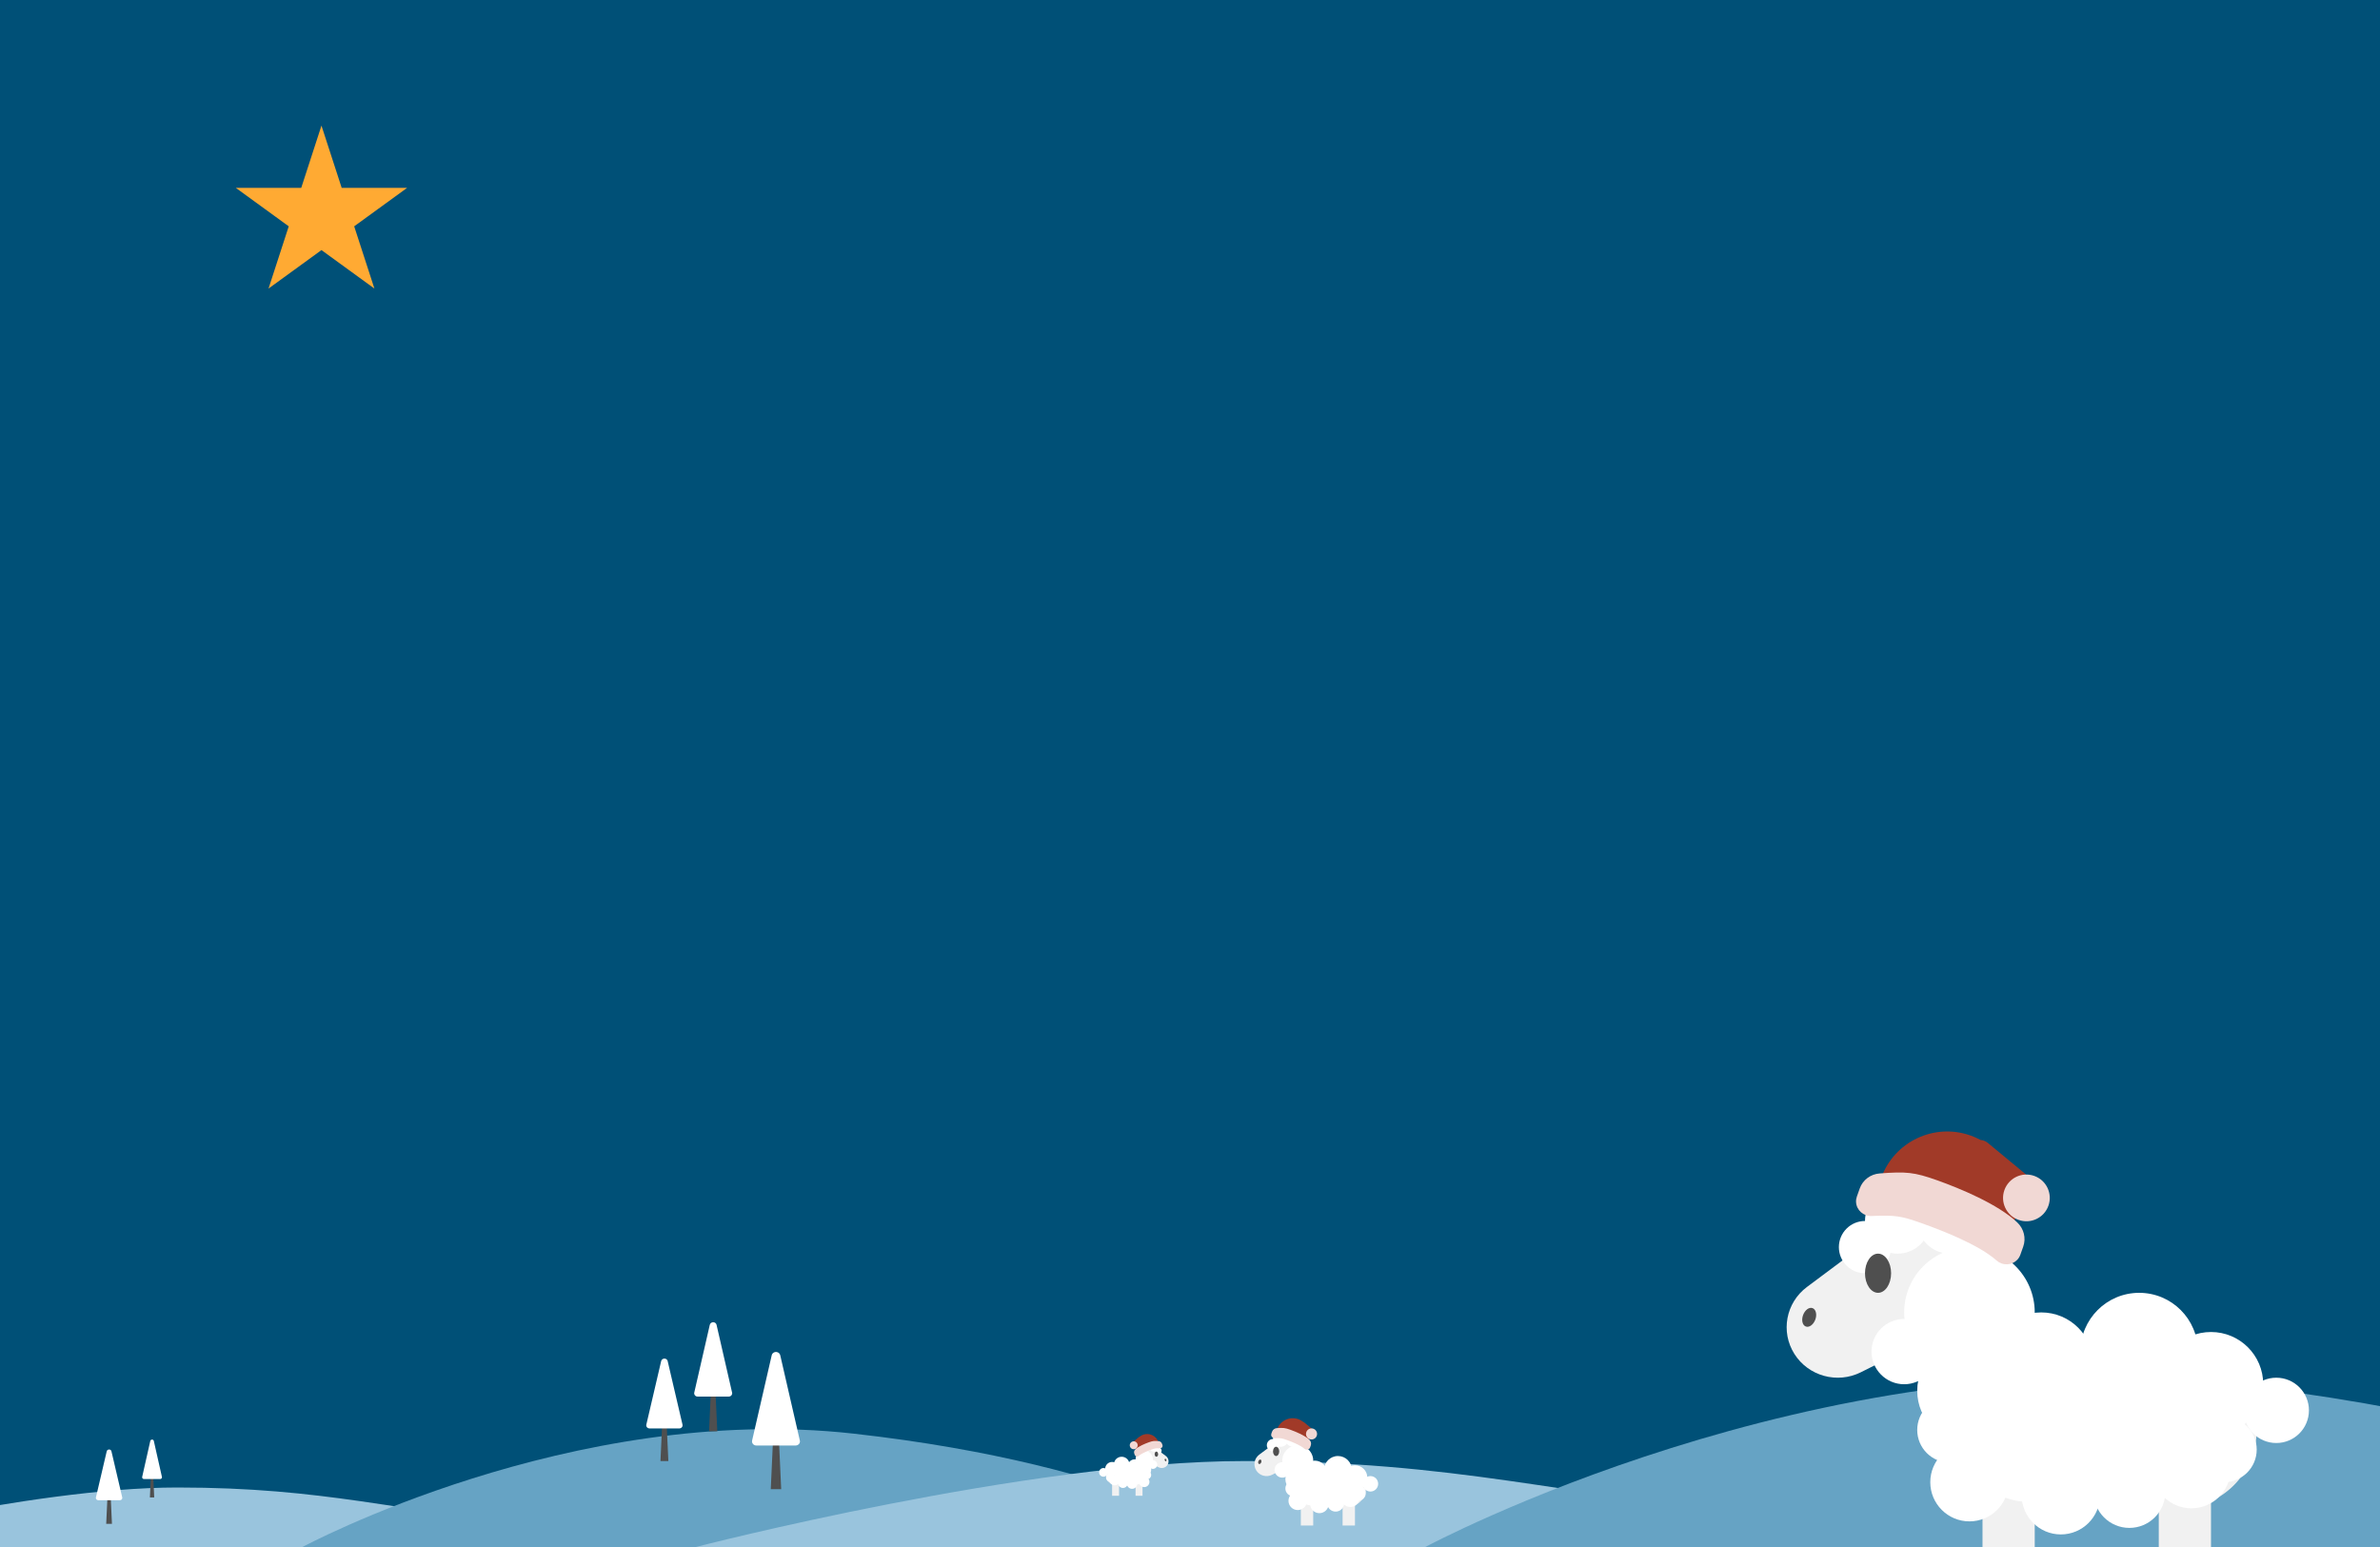 <svg viewBox="0 0 1440 936" fill="none" xmlns="http://www.w3.org/2000/svg">
    <rect x="0" y="0" width="1440" height="936" fill="#333333" stroke="none"/>
    <g clip-path="url(#clip0)">
        <rect width="1440" height="936" fill="#005077"/>
        <path d="M-122 936H448.213C448.213 936 414.78 931.002 326.972 922.737C239.164 914.472 197.332 900 107.222 900C17.112 900 -122 936 -122 936Z" fill="#99C4DD"/>
        <path d="M182.998 936H757C757 936 686.907 886.457 516.412 867.403C345.916 848.348 182.998 936 182.998 936Z" fill="#66A3C4"/>
        <path d="M421 936H1246.16C1246.16 936 1197.77 928.78 1070.71 916.842C943.64 904.904 883.104 884 752.707 884C622.309 884 421 936 421 936Z" fill="#99C4DD"/>
        <path d="M862.362 936H1693C1693 936 1591.57 864.439 1344.84 836.915C1098.12 809.391 862.362 936 862.362 936Z" fill="#66A3C4"/>
        <path d="M1093.27 778.684L1158.38 730.069C1165.36 724.858 1175.29 726.219 1180.57 733.108C1180.86 733.478 1181.12 733.861 1181.37 734.255L1204.99 771.571C1209.63 778.896 1207.37 788.545 1199.95 793.123C1199.55 793.369 1199.14 793.597 1198.72 793.807L1125.92 830.266C1111.64 837.419 1094.19 832.625 1085.7 819.217C1077.22 805.808 1080.5 788.222 1093.27 778.684Z" fill="#F1F1F1"/>
        <path d="M1200.29 763.721L1237.17 816.207C1247.21 830.488 1243.77 850.203 1229.49 860.24C1228.72 860.78 1227.93 861.285 1227.12 861.754L1218.54 866.708C1203.42 875.436 1184.1 870.257 1175.37 855.139C1174.9 854.327 1174.47 853.494 1174.08 852.643L1147.07 794.45C1140.35 779.959 1145.79 762.731 1159.63 754.743C1173.46 746.755 1191.1 750.65 1200.29 763.721Z" fill="#F1F1F1"/>
        <path d="M1223.2 817.771H1318C1344.18 817.771 1365.4 838.997 1365.4 865.18C1365.4 891.364 1344.18 912.59 1318 912.59H1223.2C1197.02 912.59 1175.8 891.364 1175.8 865.18C1175.8 838.997 1197.02 817.771 1223.2 817.771Z" fill="#F1F1F1"/>
        <rect x="1199.5" y="896.787" width="31.6" height="63.213" fill="#F1F1F1"/>
        <rect x="1306.15" y="896.787" width="31.6" height="63.213" fill="#F1F1F1"/>
        <path d="M1148.15 758.508C1159.06 758.508 1167.9 749.664 1167.9 738.754C1167.9 727.844 1159.06 719 1148.15 719C1137.24 719 1128.4 727.844 1128.4 738.754C1128.4 749.664 1137.24 758.508 1148.15 758.508Z" fill="white"/>
        <path d="M1179.75 758.508C1190.66 758.508 1199.5 749.664 1199.5 738.754C1199.5 727.844 1190.66 719 1179.75 719C1168.84 719 1160 727.844 1160 738.754C1160 749.664 1168.84 758.508 1179.75 758.508Z" fill="white"/>
        <path d="M1199.5 774.312C1208.23 774.312 1215.3 767.236 1215.3 758.508C1215.3 749.78 1208.23 742.705 1199.5 742.705C1190.77 742.705 1183.7 749.78 1183.7 758.508C1183.7 767.236 1190.77 774.312 1199.5 774.312Z" fill="white"/>
        <path d="M1152.1 837.525C1163.01 837.525 1171.85 828.68 1171.85 817.77C1171.85 806.861 1163.01 798.016 1152.1 798.016C1141.19 798.016 1132.35 806.861 1132.35 817.77C1132.35 828.68 1141.19 837.525 1152.1 837.525Z" fill="white"/>
        <path d="M1345.65 896.787C1356.56 896.787 1365.4 887.943 1365.4 877.033C1365.4 866.123 1356.56 857.279 1345.65 857.279C1334.74 857.279 1325.9 866.123 1325.9 877.033C1325.9 887.943 1334.74 896.787 1345.65 896.787Z" fill="white"/>
        <path d="M1325.9 912.59C1338.99 912.59 1349.6 901.977 1349.6 888.885C1349.6 875.793 1338.99 865.18 1325.9 865.18C1312.81 865.18 1302.2 875.793 1302.2 888.885C1302.2 901.977 1312.81 912.59 1325.9 912.59Z" fill="white"/>
        <path d="M1179.75 884.934C1190.66 884.934 1199.5 876.09 1199.5 865.18C1199.5 854.27 1190.66 845.426 1179.75 845.426C1168.84 845.426 1160 854.27 1160 865.18C1160 876.09 1168.84 884.934 1179.75 884.934Z" fill="white"/>
        <path d="M1191.6 920.492C1204.69 920.492 1215.3 909.879 1215.3 896.787C1215.3 883.695 1204.69 873.082 1191.6 873.082C1178.51 873.082 1167.9 883.695 1167.9 896.787C1167.9 909.879 1178.51 920.492 1191.6 920.492Z" fill="white"/>
        <path d="M1246.9 928.393C1259.99 928.393 1270.6 917.78 1270.6 904.689C1270.6 891.597 1259.99 880.984 1246.9 880.984C1233.81 880.984 1223.2 891.597 1223.2 904.689C1223.2 917.78 1233.81 928.393 1246.9 928.393Z" fill="white"/>
        <path d="M1290.35 920.492C1301.26 920.492 1310.1 911.648 1310.1 900.738C1310.1 889.828 1301.26 880.984 1290.35 880.984C1279.44 880.984 1270.6 889.828 1270.6 900.738C1270.6 911.648 1279.44 920.492 1290.35 920.492Z" fill="white"/>
        <path d="M1288.37 924.443C1300.37 924.443 1310.1 914.714 1310.1 902.713C1310.1 890.712 1300.37 880.984 1288.37 880.984C1276.38 880.984 1266.65 890.712 1266.65 902.713C1266.65 914.714 1276.38 924.443 1288.37 924.443Z" fill="white"/>
        <path d="M1377.25 873.082C1388.16 873.082 1397 864.238 1397 853.328C1397 842.418 1388.16 833.574 1377.25 833.574C1366.34 833.574 1357.5 842.418 1357.5 853.328C1357.5 864.238 1366.34 873.082 1377.25 873.082Z" fill="white"/>
        <path d="M1191.6 833.574C1213.42 833.574 1231.1 815.885 1231.1 794.066C1231.1 772.246 1213.42 754.557 1191.6 754.557C1169.78 754.557 1152.1 772.246 1152.1 794.066C1152.1 815.885 1169.78 833.574 1191.6 833.574Z" fill="white"/>
        <path d="M1227.15 908.639C1248.97 908.639 1266.65 890.951 1266.65 869.131C1266.65 847.311 1248.97 829.623 1227.15 829.623C1205.33 829.623 1187.65 847.311 1187.65 869.131C1187.65 890.951 1205.33 908.639 1227.15 908.639Z" fill="white"/>
        <path d="M1286.4 900.738C1308.22 900.738 1325.9 883.049 1325.9 861.23C1325.9 839.41 1308.22 821.721 1286.4 821.721C1264.58 821.721 1246.9 839.41 1246.9 861.23C1246.9 883.049 1264.58 900.738 1286.4 900.738Z" fill="white"/>
        <path d="M1337.75 869.131C1355.2 869.131 1369.35 854.98 1369.35 837.525C1369.35 820.069 1355.2 805.918 1337.75 805.918C1320.3 805.918 1306.15 820.069 1306.15 837.525C1306.15 854.98 1320.3 869.131 1337.75 869.131Z" fill="white"/>
        <path d="M1235.05 857.279C1252.5 857.279 1266.65 843.128 1266.65 825.672C1266.65 808.216 1252.5 794.066 1235.05 794.066C1217.6 794.066 1203.45 808.216 1203.45 825.672C1203.45 843.128 1217.6 857.279 1235.05 857.279Z" fill="white"/>
        <path d="M1191.6 873.082C1209.05 873.082 1223.2 858.931 1223.2 841.475C1223.2 824.02 1209.05 809.869 1191.6 809.869C1174.15 809.869 1160 824.02 1160 841.475C1160 858.931 1174.15 873.082 1191.6 873.082Z" fill="white"/>
        <path d="M1294.3 853.328C1313.93 853.328 1329.85 837.408 1329.85 817.771C1329.85 798.133 1313.93 782.213 1294.3 782.213C1274.67 782.213 1258.75 798.133 1258.75 817.771C1258.75 837.408 1274.67 853.328 1294.3 853.328Z" fill="white"/>
        <path d="M1128.4 770.361C1137.13 770.361 1144.2 763.285 1144.2 754.557C1144.2 745.83 1137.13 738.754 1128.4 738.754C1119.67 738.754 1112.6 745.83 1112.6 754.557C1112.6 763.285 1119.67 770.361 1128.4 770.361Z" fill="white"/>
        <path d="M1136.3 782.213C1140.66 782.213 1144.2 776.907 1144.2 770.361C1144.2 763.815 1140.66 758.508 1136.3 758.508C1131.94 758.508 1128.4 763.815 1128.4 770.361C1128.4 776.907 1131.94 782.213 1136.3 782.213Z" fill="#4F4F4F"/>
        <path d="M1092.61 802.604C1094.66 803.35 1097.23 801.462 1098.35 798.386C1099.47 795.311 1098.71 792.212 1096.66 791.466C1094.61 790.72 1092.05 792.608 1090.93 795.684C1089.81 798.759 1090.56 801.857 1092.61 802.604Z" fill="#4F4F4F"/>
        <path d="M761.907 880.116L777.327 868.618C778.98 867.386 781.333 867.707 782.583 869.337C782.65 869.424 782.714 869.515 782.773 869.608L788.367 878.434C789.465 880.166 788.93 882.449 787.173 883.531C787.079 883.589 786.982 883.643 786.882 883.693L769.64 892.316C766.257 894.008 762.124 892.874 760.114 889.703C758.104 886.531 758.882 882.372 761.907 880.116Z" fill="#F1F1F1"/>
        <path d="M787.253 876.577L795.988 888.991C798.365 892.369 797.551 897.031 794.169 899.405C793.987 899.533 793.8 899.653 793.607 899.764L791.576 900.935C787.996 902.999 783.418 901.774 781.352 898.199C781.241 898.007 781.138 897.81 781.045 897.608L774.649 883.845C773.056 880.418 774.347 876.343 777.623 874.454C780.899 872.565 785.077 873.486 787.253 876.577Z" fill="#F1F1F1"/>
        <path d="M792.68 889.361H815.133C821.333 889.361 826.359 894.381 826.359 900.574C826.359 906.767 821.333 911.787 815.133 911.787H792.68C786.479 911.787 781.453 906.767 781.453 900.574C781.453 894.381 786.479 889.361 792.68 889.361Z" fill="#F1F1F1"/>
        <rect x="787.066" y="908.049" width="7.484" height="14.951" fill="#F1F1F1"/>
        <rect x="812.326" y="908.049" width="7.484" height="14.951" fill="#F1F1F1"/>
        <path d="M774.904 875.344C777.488 875.344 779.582 873.252 779.582 870.672C779.582 868.092 777.488 866 774.904 866C772.321 866 770.227 868.092 770.227 870.672C770.227 873.252 772.321 875.344 774.904 875.344Z" fill="white"/>
        <path d="M782.389 875.344C784.972 875.344 787.066 873.252 787.066 870.672C787.066 868.092 784.972 866 782.389 866C779.805 866 777.711 868.092 777.711 870.672C777.711 873.252 779.805 875.344 782.389 875.344Z" fill="white"/>
        <path d="M787.066 879.082C789.133 879.082 790.808 877.409 790.808 875.344C790.808 873.28 789.133 871.607 787.066 871.607C785 871.607 783.324 873.28 783.324 875.344C783.324 877.409 785 879.082 787.066 879.082Z" fill="white"/>
        <path d="M775.84 894.033C778.423 894.033 780.518 891.941 780.518 889.361C780.518 886.78 778.423 884.688 775.84 884.688C773.256 884.688 771.162 886.78 771.162 889.361C771.162 891.941 773.256 894.033 775.84 894.033Z" fill="white"/>
        <path d="M821.681 908.049C824.265 908.049 826.359 905.957 826.359 903.377C826.359 900.797 824.265 898.705 821.681 898.705C819.098 898.705 817.004 900.797 817.004 903.377C817.004 905.957 819.098 908.049 821.681 908.049Z" fill="white"/>
        <path d="M817.004 911.787C820.104 911.787 822.617 909.277 822.617 906.18C822.617 903.084 820.104 900.574 817.004 900.574C813.904 900.574 811.39 903.084 811.39 906.18C811.39 909.277 813.904 911.787 817.004 911.787Z" fill="white"/>
        <path d="M782.389 905.246C784.972 905.246 787.066 903.154 787.066 900.574C787.066 897.993 784.972 895.902 782.389 895.902C779.805 895.902 777.711 897.993 777.711 900.574C777.711 903.154 779.805 905.246 782.389 905.246Z" fill="white"/>
        <path d="M785.195 913.656C788.295 913.656 790.808 911.146 790.808 908.049C790.808 904.953 788.295 902.443 785.195 902.443C782.095 902.443 779.582 904.953 779.582 908.049C779.582 911.146 782.095 913.656 785.195 913.656Z" fill="white"/>
        <path d="M798.293 915.525C801.393 915.525 803.906 913.014 803.906 909.918C803.906 906.822 801.393 904.312 798.293 904.312C795.193 904.312 792.68 906.822 792.68 909.918C792.68 913.014 795.193 915.525 798.293 915.525Z" fill="white"/>
        <path d="M808.584 913.656C811.167 913.656 813.262 911.564 813.262 908.984C813.262 906.403 811.167 904.312 808.584 904.312C806 904.312 803.906 906.403 803.906 908.984C803.906 911.564 806 913.656 808.584 913.656Z" fill="white"/>
        <path d="M808.116 914.59C810.958 914.59 813.262 912.289 813.262 909.451C813.262 906.612 810.958 904.312 808.116 904.312C805.274 904.312 802.971 906.612 802.971 909.451C802.971 912.289 805.274 914.59 808.116 914.59Z" fill="white"/>
        <path d="M829.166 902.443C831.749 902.443 833.843 900.351 833.843 897.771C833.843 895.19 831.749 893.098 829.166 893.098C826.582 893.098 824.488 895.19 824.488 897.771C824.488 900.351 826.582 902.443 829.166 902.443Z" fill="white"/>
        <path d="M785.195 893.098C790.362 893.098 794.551 888.915 794.551 883.754C794.551 878.593 790.362 874.41 785.195 874.41C780.028 874.41 775.84 878.593 775.84 883.754C775.84 888.915 780.028 893.098 785.195 893.098Z" fill="white"/>
        <path d="M793.615 910.852C798.782 910.852 802.971 906.669 802.971 901.508C802.971 896.348 798.782 892.164 793.615 892.164C788.448 892.164 784.26 896.348 784.26 901.508C784.26 906.669 788.448 910.852 793.615 910.852Z" fill="white"/>
        <path d="M807.648 908.984C812.815 908.984 817.004 904.8 817.004 899.639C817.004 894.479 812.815 890.295 807.648 890.295C802.481 890.295 798.293 894.479 798.293 899.639C798.293 904.8 802.481 908.984 807.648 908.984Z" fill="white"/>
        <path d="M819.81 901.508C823.944 901.508 827.295 898.161 827.295 894.033C827.295 889.904 823.944 886.557 819.81 886.557C815.677 886.557 812.326 889.904 812.326 894.033C812.326 898.161 815.677 901.508 819.81 901.508Z" fill="white"/>
        <path d="M795.486 898.705C799.62 898.705 802.971 895.358 802.971 891.23C802.971 887.101 799.62 883.754 795.486 883.754C791.353 883.754 788.002 887.101 788.002 891.23C788.002 895.358 791.353 898.705 795.486 898.705Z" fill="white"/>
        <path d="M785.195 902.443C789.329 902.443 792.68 899.096 792.68 894.967C792.68 890.839 789.329 887.492 785.195 887.492C781.062 887.492 777.711 890.839 777.711 894.967C777.711 899.096 781.062 902.443 785.195 902.443Z" fill="white"/>
        <path d="M809.519 897.77C814.17 897.77 817.939 894.005 817.939 889.361C817.939 884.716 814.17 880.951 809.519 880.951C804.869 880.951 801.099 884.716 801.099 889.361C801.099 894.005 804.869 897.77 809.519 897.77Z" fill="white"/>
        <path d="M770.227 878.148C772.293 878.148 773.969 876.474 773.969 874.41C773.969 872.346 772.293 870.672 770.227 870.672C768.16 870.672 766.484 872.346 766.484 874.41C766.484 876.474 768.16 878.148 770.227 878.148Z" fill="white"/>
        <path d="M772.098 880.951C773.131 880.951 773.969 879.696 773.969 878.148C773.969 876.599 773.131 875.344 772.098 875.344C771.064 875.344 770.227 876.599 770.227 878.148C770.227 879.696 771.064 880.951 772.098 880.951Z" fill="#4F4F4F"/>
        <path d="M761.75 885.774C762.236 885.95 762.844 885.503 763.109 884.776C763.374 884.049 763.196 883.316 762.71 883.139C762.225 882.963 761.616 883.409 761.351 884.137C761.086 884.864 761.265 885.597 761.75 885.774Z" fill="#4F4F4F"/>
        <path d="M705.385 880.925L696.728 874.47C695.801 873.778 694.479 873.959 693.778 874.873C693.74 874.922 693.704 874.973 693.671 875.026L690.531 879.98C689.914 880.953 690.214 882.234 691.201 882.842C691.254 882.875 691.308 882.905 691.364 882.933L701.044 887.774C702.943 888.724 705.264 888.087 706.392 886.307C707.521 884.526 707.084 882.191 705.385 880.925Z" fill="#F1F1F1"/>
        <path d="M691.156 878.938L686.252 885.907C684.918 887.803 685.375 890.421 687.273 891.754C687.375 891.826 687.481 891.893 687.589 891.955L688.729 892.613C690.739 893.772 693.309 893.084 694.469 891.077C694.531 890.969 694.589 890.858 694.641 890.745L698.232 883.018C699.126 881.094 698.402 878.807 696.562 877.746C694.723 876.685 692.377 877.203 691.156 878.938Z" fill="#F1F1F1"/>
        <path d="M688.11 886.115H675.504C672.023 886.115 669.202 888.933 669.202 892.41C669.202 895.887 672.023 898.705 675.504 898.705H688.11C691.59 898.705 694.412 895.887 694.412 892.41C694.412 888.933 691.59 886.115 688.11 886.115Z" fill="#F1F1F1"/>
        <rect width="4.202" height="8.393" transform="matrix(-1 0 0 1 691.261 896.607)" fill="#F1F1F1"/>
        <rect width="4.202" height="8.393" transform="matrix(-1 0 0 1 677.08 896.607)" fill="#F1F1F1"/>
        <path d="M698.089 878.246C696.638 878.246 695.463 877.072 695.463 875.623C695.463 874.174 696.638 873 698.089 873C699.539 873 700.715 874.174 700.715 875.623C700.715 877.072 699.539 878.246 698.089 878.246Z" fill="white"/>
        <path d="M693.887 878.246C692.437 878.246 691.261 877.072 691.261 875.623C691.261 874.174 692.437 873 693.887 873C695.337 873 696.513 874.174 696.513 875.623C696.513 877.072 695.337 878.246 693.887 878.246Z" fill="white"/>
        <path d="M691.261 880.344C690.101 880.344 689.16 879.405 689.16 878.246C689.16 877.087 690.101 876.148 691.261 876.148C692.421 876.148 693.362 877.087 693.362 878.246C693.362 879.405 692.421 880.344 691.261 880.344Z" fill="white"/>
        <path d="M697.563 888.738C696.113 888.738 694.937 887.563 694.937 886.115C694.937 884.666 696.113 883.492 697.563 883.492C699.014 883.492 700.189 884.666 700.189 886.115C700.189 887.563 699.014 888.738 697.563 888.738Z" fill="white"/>
        <path d="M671.828 896.606C670.377 896.606 669.202 895.432 669.202 893.984C669.202 892.535 670.377 891.361 671.828 891.361C673.278 891.361 674.454 892.535 674.454 893.984C674.454 895.432 673.278 896.606 671.828 896.606Z" fill="white"/>
        <path d="M674.454 898.705C672.714 898.705 671.303 897.296 671.303 895.557C671.303 893.819 672.714 892.41 674.454 892.41C676.194 892.41 677.605 893.819 677.605 895.557C677.605 897.296 676.194 898.705 674.454 898.705Z" fill="white"/>
        <path d="M693.887 895.033C692.437 895.033 691.261 893.858 691.261 892.41C691.261 890.961 692.437 889.787 693.887 889.787C695.337 889.787 696.513 890.961 696.513 892.41C696.513 893.858 695.337 895.033 693.887 895.033Z" fill="white"/>
        <path d="M692.311 899.754C690.571 899.754 689.16 898.345 689.16 896.607C689.16 894.868 690.571 893.459 692.311 893.459C694.052 893.459 695.463 894.868 695.463 896.607C695.463 898.345 694.052 899.754 692.311 899.754Z" fill="white"/>
        <path d="M684.958 900.803C683.218 900.803 681.807 899.394 681.807 897.656C681.807 895.917 683.218 894.508 684.958 894.508C686.699 894.508 688.109 895.917 688.109 897.656C688.109 899.394 686.699 900.803 684.958 900.803Z" fill="white"/>
        <path d="M679.181 899.754C677.73 899.754 676.555 898.58 676.555 897.131C676.555 895.683 677.73 894.508 679.181 894.508C680.631 894.508 681.807 895.683 681.807 897.131C681.807 898.58 680.631 899.754 679.181 899.754Z" fill="white"/>
        <path d="M679.443 900.279C677.848 900.279 676.555 898.987 676.555 897.393C676.555 895.8 677.848 894.508 679.443 894.508C681.039 894.508 682.332 895.8 682.332 897.393C682.332 898.987 681.039 900.279 679.443 900.279Z" fill="white"/>
        <path d="M667.626 893.459C666.176 893.459 665 892.285 665 890.836C665 889.387 666.176 888.213 667.626 888.213C669.076 888.213 670.252 889.387 670.252 890.836C670.252 892.285 669.076 893.459 667.626 893.459Z" fill="white"/>
        <path d="M692.311 888.213C689.411 888.213 687.059 885.864 687.059 882.967C687.059 880.07 689.411 877.721 692.311 877.721C695.212 877.721 697.563 880.07 697.563 882.967C697.563 885.864 695.212 888.213 692.311 888.213Z" fill="white"/>
        <path d="M687.584 898.18C684.684 898.18 682.332 895.832 682.332 892.934C682.332 890.037 684.684 887.688 687.584 887.688C690.485 887.688 692.836 890.037 692.836 892.934C692.836 895.832 690.485 898.18 687.584 898.18Z" fill="white"/>
        <path d="M679.706 897.131C676.805 897.131 674.454 894.783 674.454 891.885C674.454 888.988 676.805 886.639 679.706 886.639C682.607 886.639 684.958 888.988 684.958 891.885C684.958 894.783 682.607 897.131 679.706 897.131Z" fill="white"/>
        <path d="M672.878 892.934C670.558 892.934 668.676 891.056 668.676 888.738C668.676 886.42 670.558 884.541 672.878 884.541C675.199 884.541 677.08 886.42 677.08 888.738C677.08 891.056 675.199 892.934 672.878 892.934Z" fill="white"/>
        <path d="M686.534 891.361C684.213 891.361 682.332 889.482 682.332 887.164C682.332 884.846 684.213 882.967 686.534 882.967C688.854 882.967 690.736 884.846 690.736 887.164C690.736 889.482 688.854 891.361 686.534 891.361Z" fill="white"/>
        <path d="M692.311 893.459C689.991 893.459 688.11 891.58 688.11 889.262C688.11 886.944 689.991 885.066 692.311 885.066C694.632 885.066 696.513 886.944 696.513 889.262C696.513 891.58 694.632 893.459 692.311 893.459Z" fill="white"/>
        <path d="M678.656 890.836C676.045 890.836 673.929 888.722 673.929 886.115C673.929 883.507 676.045 881.393 678.656 881.393C681.266 881.393 683.383 883.507 683.383 886.115C683.383 888.722 681.266 890.836 678.656 890.836Z" fill="white"/>
        <path d="M700.715 879.82C699.554 879.82 698.614 878.88 698.614 877.721C698.614 876.562 699.554 875.623 700.715 875.623C701.875 875.623 702.816 876.562 702.816 877.721C702.816 878.88 701.875 879.82 700.715 879.82Z" fill="white"/>
        <path d="M699.664 881.393C699.084 881.393 698.614 880.689 698.614 879.82C698.614 878.95 699.084 878.246 699.664 878.246C700.244 878.246 700.715 878.95 700.715 879.82C700.715 880.689 700.244 881.393 699.664 881.393Z" fill="#4F4F4F"/>
        <path d="M705.473 884.101C705.201 884.2 704.859 883.949 704.71 883.541C704.562 883.133 704.662 882.721 704.934 882.622C705.207 882.523 705.549 882.774 705.697 883.182C705.846 883.59 705.746 884.002 705.473 884.101Z" fill="#4F4F4F"/>
        <path d="M430 844H433L434 866H429L430 844Z" fill="#4F4F4F"/>
        <path d="M433.539 801.557L442.952 842.606C443.197 843.672 442.481 844.724 441.355 844.955C441.21 844.985 441.061 845 440.912 845H422.087C420.934 845 420 844.116 420 843.025C420 842.884 420.016 842.744 420.047 842.606L429.46 801.557C429.705 800.491 430.816 799.814 431.942 800.045C432.742 800.209 433.366 800.8 433.539 801.557Z" fill="white"/>
        <path d="M467.609 873.333H471.391L472.652 901H466.348L467.609 873.333Z" fill="#4F4F4F"/>
        <path d="M472.072 819.958L483.94 871.58C484.248 872.921 483.346 874.244 481.926 874.534C481.742 874.572 481.555 874.591 481.368 874.591H457.632C456.178 874.591 455 873.479 455 872.107C455 871.93 455.02 871.754 455.06 871.58L466.928 819.958C467.236 818.617 468.637 817.766 470.058 818.057C471.066 818.263 471.853 819.006 472.072 819.958Z" fill="white"/>
        <path d="M64.957 907H67.043L67.739 922H64.261L64.957 907Z" fill="#4F4F4F"/>
        <path d="M67.419 878.061L73.967 906.05C74.137 906.776 73.639 907.493 72.856 907.651C72.754 907.672 72.651 907.682 72.548 907.682H59.452C58.65 907.682 58 907.079 58 906.335C58 906.239 58.011 906.143 58.033 906.05L64.581 878.061C64.751 877.335 65.524 876.873 66.308 877.031C66.864 877.143 67.298 877.546 67.419 878.061Z" fill="white"/>
        <path d="M91.217 894.333H92.783L93.304 906H90.696L91.217 894.333Z" fill="#4F4F4F"/>
        <path d="M93.064 871.826L97.975 893.594C98.103 894.159 97.73 894.717 97.142 894.84C97.066 894.856 96.988 894.864 96.911 894.864H87.089C86.487 894.864 86 894.395 86 893.816C86 893.742 86.008 893.667 86.025 893.594L90.936 871.826C91.063 871.26 91.643 870.901 92.231 871.024C92.648 871.111 92.974 871.424 93.064 871.826Z" fill="white"/>
        <path d="M400.565 863.333H403.435L404.391 884H399.609L400.565 863.333Z" fill="#4F4F4F"/>
        <path d="M403.951 823.462L412.954 862.024C413.188 863.025 412.504 864.013 411.426 864.231C411.287 864.259 411.145 864.273 411.003 864.273H392.996C391.894 864.273 391 863.442 391 862.417C391 862.285 391.015 862.153 391.045 862.024L400.049 823.462C400.283 822.461 401.346 821.825 402.423 822.043C403.188 822.197 403.785 822.752 403.951 823.462Z" fill="white"/>
        <path fill-rule="evenodd" clip-rule="evenodd" d="M1218.06 741.227L1178.12 727.002L1138.18 712.778C1146.03 690.718 1170.28 679.203 1192.35 687.059C1194.44 687.803 1196.43 688.695 1198.32 689.718C1199.9 689.849 1201.45 690.445 1202.75 691.526L1231.36 715.192C1234.57 717.847 1235.2 722.519 1232.82 725.934L1230.1 729.825C1227.88 733.014 1223.69 734.138 1220.17 732.502C1219.79 735.42 1219.09 738.342 1218.06 741.227Z" fill="#A13A28"/>
        <path d="M1137.27 709.98C1153.33 708.778 1158.12 709.163 1172 714.105C1185.88 719.048 1208.85 728.547 1220.54 739.635C1224.55 743.438 1225.96 749.159 1224.14 754.263L1222.38 759.209C1220.76 763.753 1215.68 766.093 1211.02 764.436C1209.92 764.045 1208.91 763.446 1208.04 762.674C1197.24 753.113 1175.34 744.603 1162.74 740.113C1150.13 735.624 1146.8 735.154 1132.39 735.736C1127.47 735.934 1123.26 732.178 1122.99 727.346C1122.92 726.203 1123.09 725.062 1123.47 723.987L1125.23 719.041C1127.05 713.936 1131.76 710.393 1137.27 709.98Z" fill="#F1D8D4"/>
        <path d="M1221.32 738.1C1228.67 740.718 1236.76 736.88 1239.38 729.527C1242 722.173 1238.16 714.089 1230.8 711.471C1223.45 708.852 1215.37 712.69 1212.75 720.044C1210.13 727.397 1213.97 735.481 1221.32 738.1Z" fill="#F1D8D4"/>
        <path fill-rule="evenodd" clip-rule="evenodd" d="M791.641 871.488L782.174 868.117L772.707 864.745C774.569 859.517 780.317 856.788 785.545 858.65C786.545 859.006 787.454 859.504 788.256 860.114C788.568 860.24 788.866 860.415 789.139 860.641L794.341 864.945C795.356 865.785 795.557 867.263 794.803 868.343C794.2 869.208 793.139 869.593 792.148 869.359C792.059 870.071 791.891 870.784 791.641 871.488Z" fill="#A13A28"/>
        <path d="M772.491 864.082C776.299 863.797 777.433 863.889 780.723 865.06C784.012 866.231 789.456 868.483 792.227 871.111C793.177 872.012 793.511 873.368 793.08 874.577L792.663 875.75C792.279 876.827 791.075 877.381 789.972 876.989C789.711 876.896 789.471 876.754 789.264 876.571C786.704 874.305 781.516 872.288 778.527 871.224C775.539 870.16 774.752 870.049 771.336 870.186C770.17 870.233 769.173 869.343 769.107 868.198C769.092 867.927 769.131 867.657 769.221 867.402L769.639 866.23C770.07 865.02 771.185 864.18 772.491 864.082Z" fill="#F1D8D4"/>
        <path d="M792.412 870.747C794.155 871.367 796.071 870.458 796.692 868.715C797.312 866.972 796.403 865.056 794.66 864.436C792.917 863.815 791.001 864.725 790.381 866.467C789.76 868.21 790.67 870.126 792.412 870.747Z" fill="#F1D8D4"/>
        <path fill-rule="evenodd" clip-rule="evenodd" d="M687.309 877.236L694.077 874.825L700.846 872.415C699.515 868.677 695.405 866.726 691.667 868.057C690.952 868.312 690.302 868.668 689.729 869.104C689.506 869.194 689.293 869.319 689.098 869.481L685.379 872.558C684.653 873.158 684.509 874.215 685.048 874.987C685.479 875.606 686.237 875.881 686.946 875.714C687.01 876.223 687.13 876.733 687.309 877.236Z" fill="#A13A28"/>
        <path d="M701 871.941C698.278 871.737 697.467 871.803 695.115 872.64C692.763 873.478 688.871 875.087 686.89 876.966C686.21 877.61 685.972 878.58 686.28 879.445L686.578 880.283C686.852 881.053 687.714 881.449 688.502 881.169C688.688 881.102 688.86 881.001 689.008 880.87C690.838 879.25 694.548 877.808 696.685 877.047C698.821 876.286 699.384 876.207 701.826 876.305C702.66 876.339 703.373 875.702 703.42 874.884C703.431 874.69 703.403 874.497 703.338 874.315L703.04 873.476C702.732 872.611 701.934 872.011 701 871.941Z" fill="#F1D8D4"/>
        <path d="M686.757 876.706C685.511 877.15 684.141 876.499 683.698 875.253C683.254 874.007 683.904 872.637 685.15 872.194C686.396 871.75 687.766 872.4 688.21 873.646C688.654 874.892 688.003 876.262 686.757 876.706Z" fill="#F1D8D4"/>
        <path d="M194.5 76L206.736 113.659H246.333L214.298 136.933L226.534 174.591L194.5 151.317L162.466 174.591L174.702 136.933L142.667 113.659H182.264L194.5 76Z" fill="#FFAA33"/>
    </g>
    <defs>
        <clipPath id="clip0">
            <rect width="1440" height="936" fill="white"/>
        </clipPath>
    </defs>
</svg>
